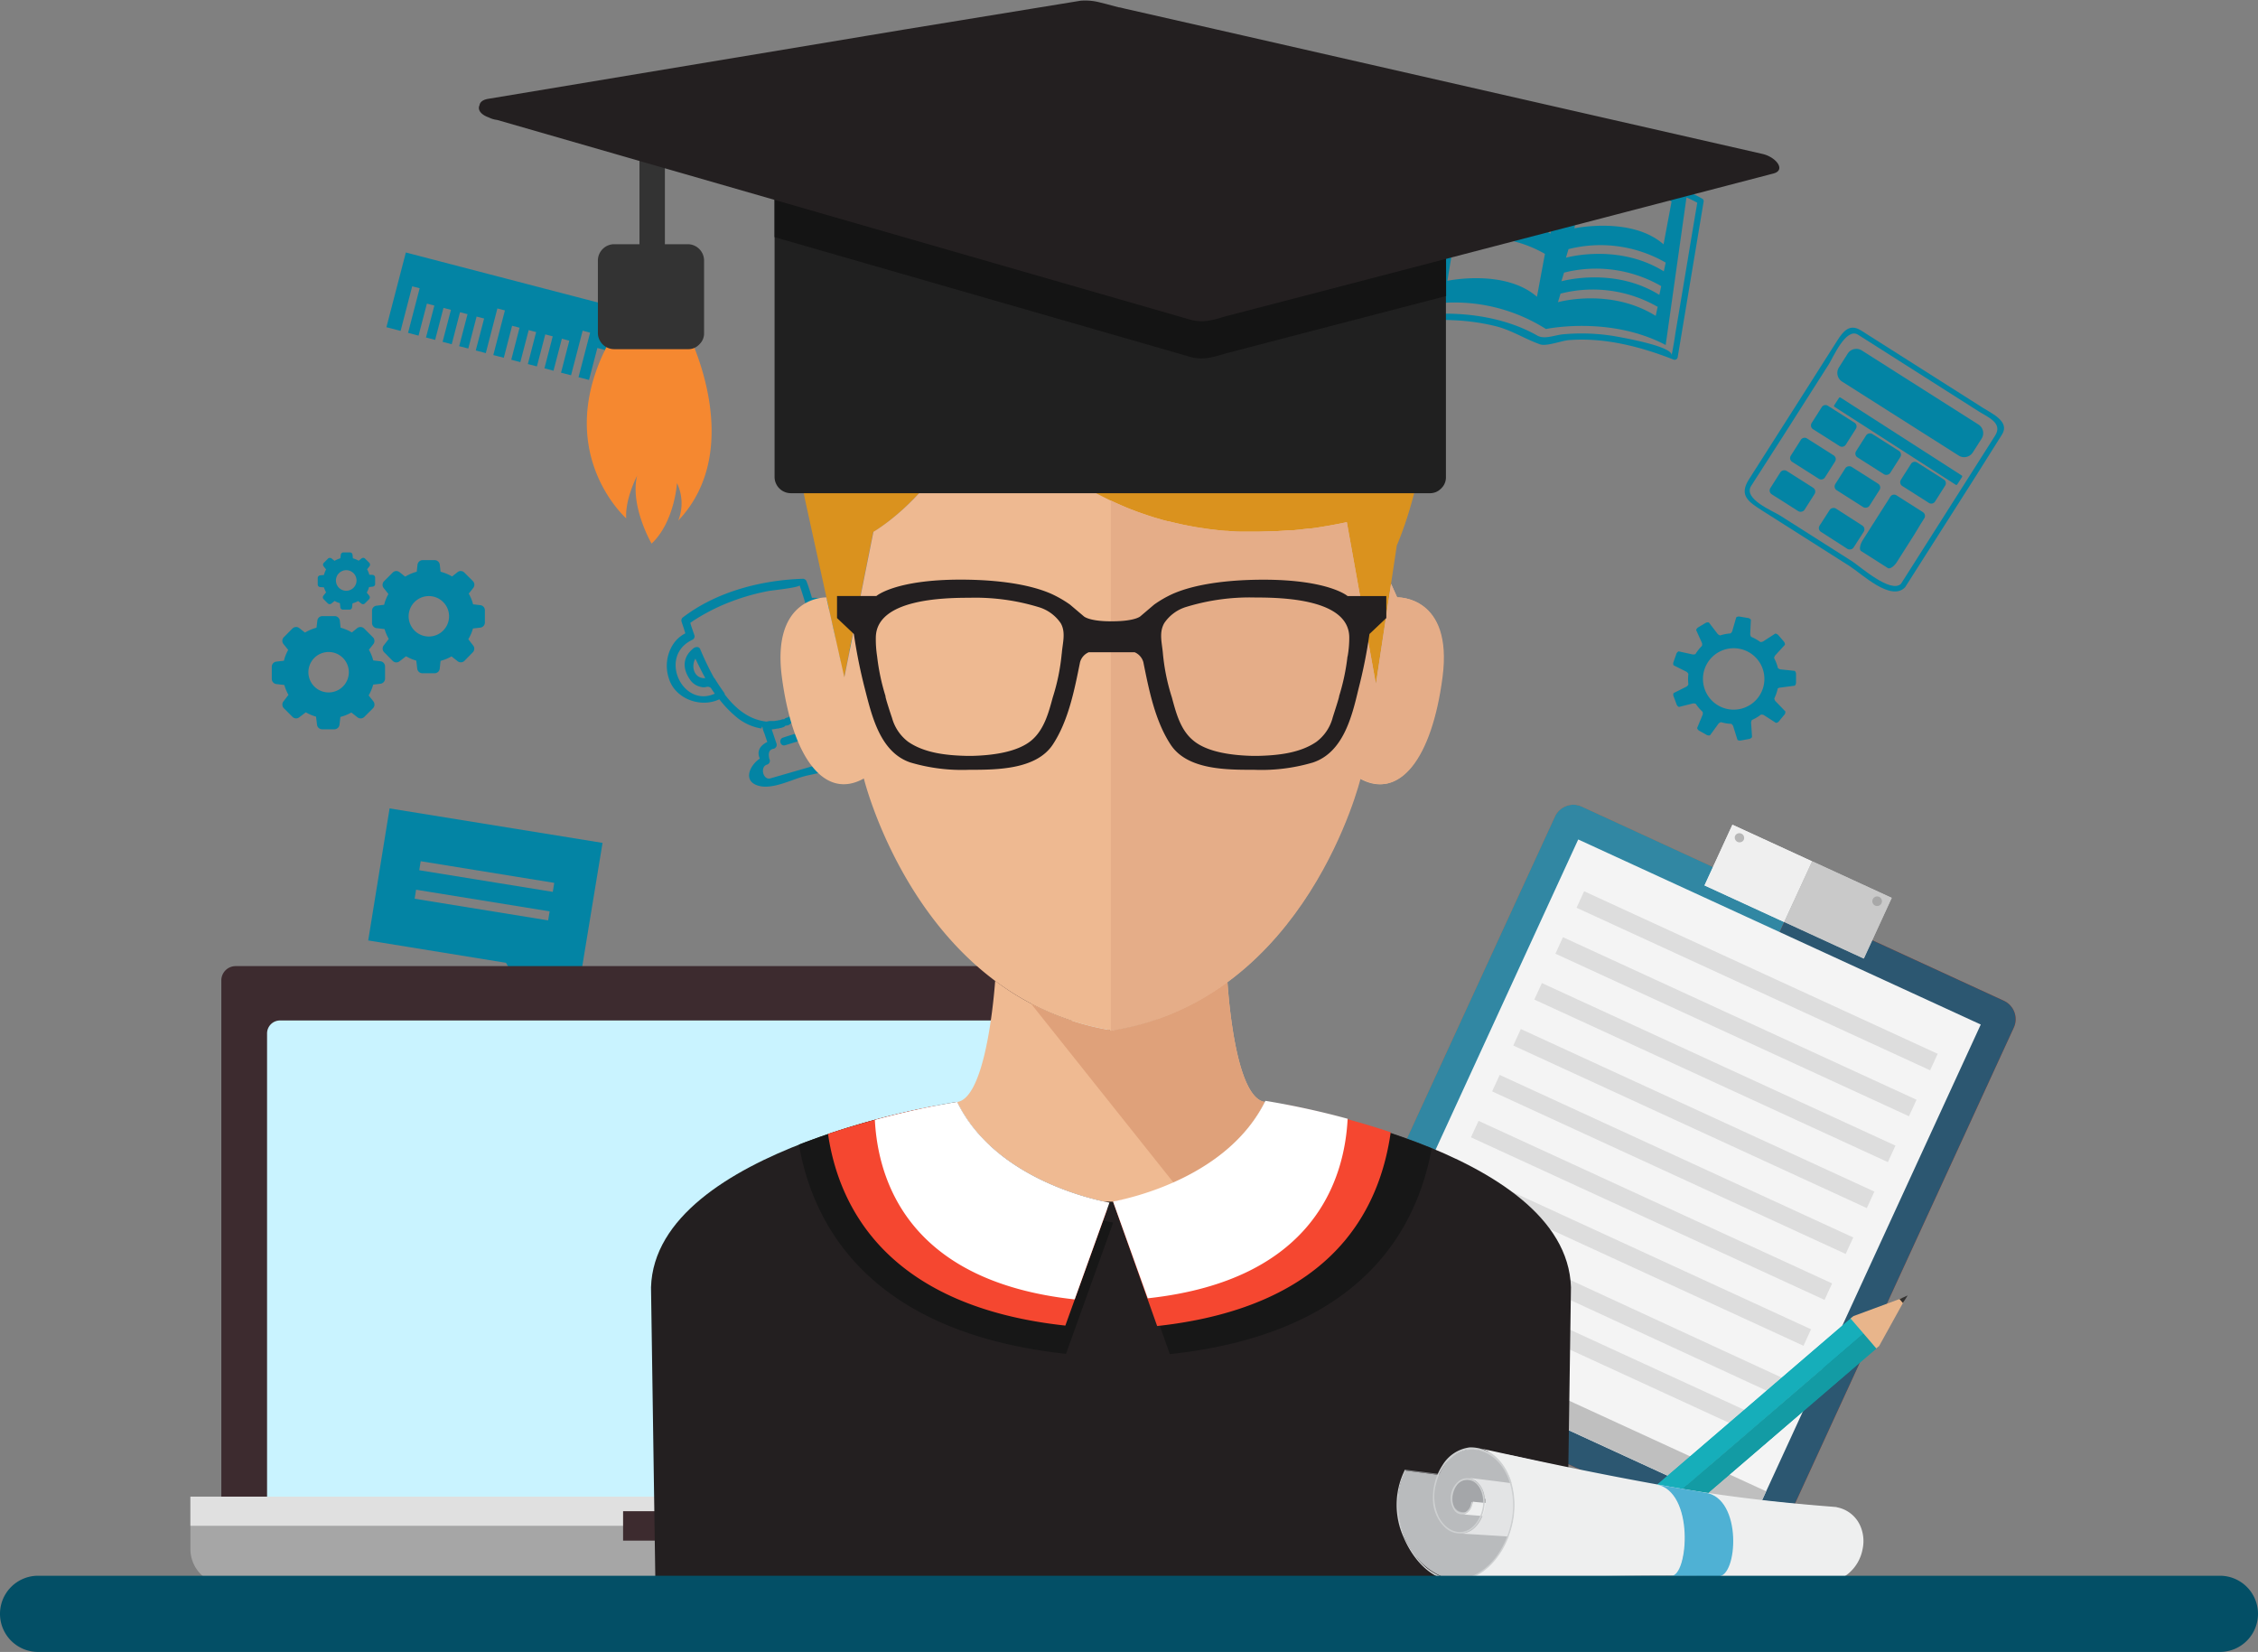 <svg xmlns="http://www.w3.org/2000/svg" viewBox="0 0 348.51 254.96"><rect x="0" y="0" width="348.51" height="254.96" fill="#808080" stroke="none"/><defs><style>.cls-1{fill:#0384a4;}.cls-2{fill:#f95f1e;}.cls-3{fill:#dc3f18;}.cls-4{fill:#3187a3;}.cls-5{fill:#2c5771;}.cls-6{fill:#f4f4f4;}.cls-7{fill:#bfbfbf;}.cls-8{fill:#ddd;}.cls-9{fill:#efefef;}.cls-10{fill:#c9c9c9;}.cls-11{fill:#b7b7b7;}.cls-12{fill:#a8a8a8;}.cls-13{fill:#e5e5e5;}.cls-14{fill:#16aeba;}.cls-15{fill:#139ba4;}.cls-16{fill:#e8b58b;}.cls-17{fill:#333231;}.cls-18{fill:#f8611b;}.cls-19{fill:#dd3e1a;}.cls-20{fill:#a6a6a6;}.cls-21{fill:#3d2b2f;}.cls-22{fill:#c9f3ff;}.cls-23{fill:#e0e0e0;}.cls-24{fill:#7e9c9b;}.cls-25{fill:#231f20;}.cls-26{fill:#171717;}.cls-27{fill:#efba92;}.cls-28{fill:#dfa17a;}.cls-29{fill:#da921e;}.cls-30{fill:#eeb991;}.cls-31{fill:#e5ad88;}.cls-32{fill:#f54730;}.cls-33{fill:#fff;}.cls-34{fill:#333;}.cls-35{fill:#f58830;}.cls-36{fill:#202020;}.cls-37{fill:#141414;}.cls-38{fill:#808082;}.cls-39{fill:#b9bbbd;}.cls-40{fill:#a4a6a9;}.cls-41{fill:#eeefef;}.cls-42{fill:#e3e4e5;}.cls-43{fill:#ced0d1;}.cls-44{fill:none;}.cls-45{fill:#ff9196;}.cls-46{fill:#4fb1d4;}.cls-47{fill:#034f66;}</style></defs><title>npworkshop02</title><g id="Layer_2" data-name="Layer 2"><g id="OBJECTS"><polygon class="cls-1" points="257.11 53.3 260.32 30.53 260.32 30.53 257.11 53.3"/><path class="cls-1" d="M262.78,30.69a18,18,0,0,0-1.86-.94c0-.25.07-.5.1-.75a.45.45,0,0,0-.21-.43,19.2,19.2,0,0,0-5.47-2.39,21.44,21.44,0,0,0-8.47-.62c-.52.06-3.56,1-3.72.9A23.45,23.45,0,0,0,224,23.09a.52.52,0,0,0-.39.44c-.2,1.14-.34.92-1.47,1.19a.51.51,0,0,0-.39.43q-2.34,12.06-4.67,24.12a.48.48,0,0,0,.57.51,30.6,30.6,0,0,1,6.56-.36,33.16,33.16,0,0,1,6.42.87c2.58.6,4.65,2,7.08,2.86,1,.34,3.34-.57,4.38-.65,5.55-.45,11.12,1,16.22,3a.48.48,0,0,0,.64-.41l4-24A.46.46,0,0,0,262.78,30.69ZM258,54.85c.23-1.37-7.37-2.72-9-3a31.33,31.33,0,0,0-7.68-.26c-1.37.11-2.91.85-4.05.2-4.86-2.76-10.88-3.64-16.4-3.32-.78,0-1.55.11-2.32.2l-.39,0,.48-2.46q1.28-6.63,2.57-13.25c.35-1.84.71-3.67,1.06-5.51.12-.59.23-1.17.35-1.76s.41-.33,1.16-.41h0l-3.87,21.81a26.36,26.36,0,0,1,18.7,3.69s9.84-2.09,18.48,2.47l3.21-22.77h0a15.93,15.93,0,0,1,1.66.81c-.07.44-.14.88-.22,1.31l-.87,5.19q-1.12,6.78-2.27,13.57C258.43,52.56,258.23,53.7,258,54.85Zm-17-11.45.4-1.32a20.12,20.12,0,0,1,15,2.08l-.29,1.35C249.09,41.13,241.06,43.4,241.06,43.4Zm14.84,4-.29,1.35c-7.06-4.39-15.09-2.11-15.09-2.11l.4-1.32A20.06,20.06,0,0,1,255.9,47.39ZM258,31.1l-1.24,6.61C251.82,33.37,243,35.24,243,35.24l1-6.06A18.8,18.8,0,0,1,258,31.1Zm-16.3,8.67.39-1.32a20.14,20.14,0,0,1,15,2.08l-.29,1.35C249.74,37.5,241.71,39.77,241.71,39.77Zm-17.5-5.83.4-1.32a20.1,20.1,0,0,1,15,2.08l-.29,1.35C232.25,31.66,224.21,33.94,224.21,33.94Zm14.25,5.25-1.23,6.61c-5-4.34-13.82-2.46-13.82-2.46l1-6.07A18.8,18.8,0,0,1,238.46,39.19Zm-13.71-8.48.4-1.31a20.12,20.12,0,0,1,15,2.07l-.3,1.35C232.79,28.44,224.75,30.71,224.75,30.71Zm.65-3.63.4-1.32a20.12,20.12,0,0,1,15,2.08l-.29,1.35C233.43,24.81,225.4,27.08,225.4,27.08Z"/><polygon class="cls-1" points="62.64 38.97 59.64 50.5 61.83 51.07 63.62 44.19 64.77 44.49 62.98 51.37 64.6 51.8 65.89 46.86 67.04 47.16 65.75 52.09 67.16 52.46 68.45 47.52 69.6 47.82 68.31 52.76 69.72 53.13 71 48.19 72.16 48.49 70.87 53.43 72.28 53.79 73.56 48.86 74.72 49.16 73.43 54.09 74.98 54.5 76.77 47.61 77.93 47.91 76.14 54.8 77.76 55.22 79.04 50.28 80.19 50.58 78.91 55.52 80.31 55.89 81.6 50.95 82.75 51.25 81.47 56.19 82.87 56.55 84.16 51.61 85.31 51.91 84.03 56.85 85.43 57.22 86.72 52.28 87.87 52.58 86.59 57.52 88.14 57.92 89.93 51.04 91.08 51.34 89.29 58.22 90.91 58.64 92.2 53.71 93.35 54.01 92.06 58.94 93.47 59.31 94.75 54.37 95.91 54.67 94.62 59.61 96.03 59.98 97.31 55.04 98.47 55.34 97.18 60.28 98.59 60.64 99.87 55.7 101.03 56.01 99.74 60.94 101.29 61.35 103.08 54.46 104.23 54.76 102.44 61.65 104.23 62.11 107.23 50.58 62.64 38.97"/><path class="cls-1" d="M89.65,150.47,93,130.09l-32.87-5.32-3.3,20.38L78.1,148.6l4.23,7.49,1.07-6.63ZM64.93,132.92l20.61,3.34-.22,1.39-20.61-3.34ZM64,138.71l.22-1.39,20.61,3.34-.23,1.39Z"/><path class="cls-1" d="M129.36,114.37a2.42,2.42,0,0,0-2.24-.19c0-1.25-1-1.51-2.28-1.39l-.41-1.2c-.5-1.46-.53-1.07.35-2.11a10.6,10.6,0,0,0,2-5.82c6.85-.79,6-11.46-1.2-11.39l-.11,0h-.15c-.24-.83-.5-1.67-.81-2.48a.62.62,0,0,0-.59-.46c-6.44.2-13.39,2-18.57,6a.59.59,0,0,0-.16.6c.07.24.62,1.81.57,1.83a4.91,4.91,0,0,0-1.85,1.65,6.13,6.13,0,0,0-.69,5.25c.94,3.21,4.93,4.65,7.8,3.27a17.82,17.82,0,0,0,2.51,2.63,8,8,0,0,0,4,1.88c.07-.37.13-.38.2,0s.19.58.29.87.27.81.41,1.21c-1.12.53-1.67,1.42-1.16,2.56-1.52,1-2.69,3.45-.25,4.18,2.1.63,4.94-.83,6.93-1.4,1.68-.49,5.14-.78,6.15-2.5A2.35,2.35,0,0,0,129.36,114.37Zm-11.06-3h0c-2.69-.29-4.78-2-6.44-4.19a.46.46,0,0,0-.08-.25q-.76-1.05-1.44-2.16a.52.52,0,0,0-.14-.16,45.64,45.64,0,0,1-2.14-4.45c-.18-.4-.7-.34-1-.13-1.75,1.4-1.75,3.18-.53,4.91a2.66,2.66,0,0,0,1.7,1.09,1.68,1.68,0,0,0,.77,0,.75.75,0,0,1,.72.15c.19.3.4.59.6.88-5,2.28-8.81-5.84-3.42-8.33a.59.59,0,0,0,.28-.69c-.17-.47-.33-.94-.49-1.41a4.28,4.28,0,0,1-.14-.5l.47-.33a31.61,31.61,0,0,1,4.08-2.23,33.77,33.77,0,0,1,7.61-2.37c.28-.06,4.83-.53,4.69-.88.36,1,.65,1.94.94,2.92a.56.56,0,0,0,.6.43.58.58,0,0,0-.31.69v0a.59.59,0,0,0,.16.28.57.57,0,0,0,0,.32v0a.58.58,0,0,0,.16.29.65.65,0,0,0,0,.34,34.18,34.18,0,0,1,.71,4.94.57.57,0,0,0,.11.31.55.55,0,0,0-.08.32v0c0,.79,1.26.79,1.23,0v0a.59.59,0,0,0-.05-.19,3.25,3.25,0,0,0,2.06-3.19s0-.07,0-.11v0A3.22,3.22,0,0,0,126,94.81a.51.51,0,0,0,0-.21v0a.58.58,0,0,0-.14-.27.69.69,0,0,0,0-.32v0a.55.55,0,0,0-.4-.42l.23,0c5.54,0,6.37,8.09,1.26,8.9,0-.79-1.21-.78-1.23,0v.06a.59.59,0,0,0,.08.31.64.64,0,0,0-.11.3,9.75,9.75,0,0,1-2.78,6.64.57.57,0,0,0-.13.21.49.49,0,0,0-.24.08l-.08.06a.74.74,0,0,0-.22.25.64.64,0,0,0-.31.09h0a.56.56,0,0,0-.23.23.83.83,0,0,0-.34.07l-.13.06a.42.42,0,0,0-.2.17.53.53,0,0,0-.28,0l-.4.13-.06,0h-.06l-.29.07-.07,0h0l-.37.06h0l-.22,0h-.39l-.07,0-.06,0Zm-9.46-6.71c-1.64.11-2.25-1.72-1.51-3C107.79,102.62,108.29,103.64,108.84,104.63Zm17.45-8.51a1.93,1.93,0,0,1,.5,3.48C126.68,98.43,126.51,97.27,126.29,96.12Zm2.14,21.23-.76.22-3.46,1-3.94,1.14-1.36.39c-1.15.33-1.63-1.8-.54-2.11a.62.62,0,0,0,.37-.91c-.21-.93,0-1.45.69-1.55a.62.62,0,0,0,.43-.76l-.75-2.22h0l.54-.07h0l.37-.07h.13l.29-.08,0,0h.07l.4-.13a.7.7,0,0,0,.33-.25.86.86,0,0,0,.44-.06l.13-.06a.53.53,0,0,0,.21-.21.55.55,0,0,0,.36-.09h0a.57.57,0,0,0,.24-.25.72.72,0,0,0,.25-.07c.2.6.4,1.19.61,1.79l-.8.24c-.74.21-1.41.44-1.81.57-.76.23-.44,1.42.32,1.18l2.35-.72c1.23-.29,2.41-.35,2.07.67a.62.62,0,0,0,.76.76l.65-.19Q128.55,114.82,128.43,117.35Z"/><path class="cls-1" d="M293.43,90.08c-1.56,1.62-6.42-2.72-7.55-3.44l-11.13-7.07C273.63,78.86,269,77,270.28,75l5-7.8,7-11c.64-1,2.64-5.72,4.5-4.54L305.41,63.5c1.33.85,3.77,1.77,2.53,3.72l-4.78,7.53-9.79,15.41c-.29.46.45.84.73.39L305,73.42l4-6.36c1.28-2-1.64-3.28-2.92-4.1L287.24,51c-1.78-1.12-2.77.16-3.66,1.55l-5.88,9.25L269.93,74c-1.59,2.51,0,3.48,2.06,4.81l13.5,8.57c1.87,1.19,6.37,5.53,8.55,3.26C294.42,90.25,293.8,89.69,293.43,90.08Z"/><path class="cls-1" d="M304.49,69.83a1.58,1.58,0,0,1-2.18.48l-18-11.42a1.58,1.58,0,0,1-.48-2.18l1.35-2.13a1.58,1.58,0,0,1,2.18-.49l18,11.43a1.57,1.57,0,0,1,.49,2.18Z"/><path class="cls-1" d="M281.58,62.61h2.91a.68.68,0,0,1,.68.68v4.88a.68.68,0,0,1-.68.68h-2.91a.69.69,0,0,1-.69-.69V63.3a.69.69,0,0,1,.69-.69Z" transform="translate(75.77 269.38) rotate(-57.57)"/><rect class="cls-1" x="287.76" y="66.97" width="4.28" height="6.25" rx="0.69" ry="0.69" transform="translate(75.26 277.19) rotate(-57.57)"/><path class="cls-1" d="M295.38,71.38h2.91a.68.68,0,0,1,.68.68v4.88a.69.69,0,0,1-.69.69h-2.91a.69.69,0,0,1-.69-.69V72.07a.68.68,0,0,1,.68-.68Z" transform="translate(74.78 285.12) rotate(-57.58)"/><path class="cls-1" d="M278.36,67.67h2.91a.69.69,0,0,1,.69.69v4.88a.68.68,0,0,1-.68.68h-2.91a.69.69,0,0,1-.69-.69V68.36a.69.69,0,0,1,.69-.69Z" transform="translate(70 269) rotate(-57.57)"/><rect class="cls-1" x="284.54" y="72.03" width="4.28" height="6.25" rx="0.69" ry="0.69" transform="translate(69.51 276.83) rotate(-57.57)"/><rect class="cls-1" x="274.51" y="72.66" width="4.28" height="6.25" rx="0.69" ry="0.69" transform="translate(64.33 268.65) rotate(-57.57)"/><rect class="cls-1" x="281.37" y="77.02" width="4.28" height="6.25" rx="0.69" ry="0.69" transform="matrix(0.54, -0.84, 0.84, 0.54, 63.83, 276.47)"/><path class="cls-1" d="M296.83,79.07l-4.12-2.62a.69.69,0,0,0-.95.21l-.5.8-1.06,1.66-2.66,4.19c-.48.76-.61,1.54-.29,1.74l4.12,2.62c.31.21,1-.25,1.45-1l2.66-4.19,1-1.66L297,80A.69.69,0,0,0,296.83,79.07Z"/><rect class="cls-1" x="291.28" y="55.35" width="1.71" height="22.61" rx="0.17" ry="0.17" transform="matrix(0.54, -0.84, 0.84, 0.54, 79.22, 277.49)"/><path class="cls-2" d="M276.69,139.46l-32.6-15A3.14,3.14,0,0,0,240,126l-36.27,78.9a3.14,3.14,0,0,0,1.54,4.14l32.6,15Z"/><path class="cls-3" d="M276.69,139.46l32.6,15a3.13,3.13,0,0,1,1.53,4.14l-36.27,78.9a3.13,3.13,0,0,1-4.13,1.54l-32.6-15Z"/><path class="cls-4" d="M276.69,139.46l-32.6-15A3.14,3.14,0,0,0,240,126l-36.27,78.9a3.14,3.14,0,0,0,1.54,4.14l32.6,15Z"/><path class="cls-5" d="M276.69,139.46l32.6,15a3.13,3.13,0,0,1,1.53,4.14l-36.27,78.9a3.13,3.13,0,0,1-4.13,1.54l-32.6-15Z"/><rect class="cls-6" x="223.06" y="140.02" width="68.38" height="83.46" transform="translate(99.41 -90.83) rotate(24.69)"/><rect class="cls-7" x="206.5" y="215.69" width="68.37" height="4.16" transform="translate(112.95 -80.62) rotate(24.69)"/><rect class="cls-8" x="241.19" y="149.96" width="60.06" height="2.8" transform="translate(88 -99.44) rotate(24.69)"/><rect class="cls-8" x="237.93" y="157.05" width="60.06" height="2.8" transform="translate(90.66 -97.43) rotate(24.69)"/><rect class="cls-8" x="234.67" y="164.14" width="60.06" height="2.8" transform="translate(93.33 -95.43) rotate(24.69)"/><rect class="cls-8" x="231.42" y="171.22" width="60.06" height="2.8" transform="translate(95.99 -93.41) rotate(24.69)"/><rect class="cls-8" x="228.16" y="178.31" width="60.06" height="2.8" transform="translate(98.65 -91.41) rotate(24.69)"/><rect class="cls-8" x="224.9" y="185.4" width="60.06" height="2.8" transform="translate(101.31 -89.4) rotate(24.69)"/><rect class="cls-8" x="221.64" y="192.48" width="60.06" height="2.8" transform="translate(103.98 -87.39) rotate(24.69)"/><rect class="cls-8" x="218.39" y="199.57" width="60.06" height="2.8" transform="matrix(0.91, 0.42, -0.42, 0.91, 106.64, -85.38)"/><rect class="cls-8" x="215.13" y="206.66" width="60.06" height="2.8" transform="translate(109.3 -83.38) rotate(24.69)"/><rect class="cls-9" x="264.63" y="129.63" width="13.52" height="10.31" transform="translate(81.1 -101.03) rotate(24.69)"/><rect class="cls-10" x="276.92" y="135.27" width="13.52" height="10.31" transform="translate(482.77 386.52) rotate(-155.31)"/><rect class="cls-9" x="264.63" y="129.63" width="13.52" height="10.31" transform="translate(81.1 -101.03) rotate(24.69)"/><rect class="cls-10" x="276.92" y="135.27" width="13.52" height="10.31" transform="translate(482.77 386.52) rotate(-155.31)"/><path class="cls-11" d="M269.13,129.64a.74.74,0,0,1-1.34-.61.74.74,0,0,1,1-.36A.73.73,0,0,1,269.13,129.64Z"/><path class="cls-12" d="M290.39,139.42a.74.74,0,1,1-.36-1A.74.74,0,0,1,290.39,139.42Z"/><path class="cls-13" d="M251.34,237l-.9-1.05a1.68,1.68,0,0,0-2.36-.09l-3.49,3a1.67,1.67,0,0,0-.27,2.34l.9,1.05Z"/><path class="cls-10" d="M251.34,237l.9,1.05a1.67,1.67,0,0,1-.26,2.34l-3.5,3a1.67,1.67,0,0,1-2.35-.08l-.91-1.06Z"/><path class="cls-13" d="M251.34,237l-.9-1.05a1.68,1.68,0,0,0-2.36-.09l-3.49,3a1.67,1.67,0,0,0-.27,2.34l.9,1.05Z"/><path class="cls-10" d="M251.34,237l.9,1.05a1.67,1.67,0,0,1-.26,2.34l-3.5,3a1.67,1.67,0,0,1-2.35-.08l-.91-1.06Z"/><rect class="cls-14" x="241.67" y="219.64" width="51.47" height="3.05" transform="translate(-79.55 227.63) rotate(-40.66)"/><rect class="cls-15" x="243.65" y="221.95" width="51.47" height="3.04" transform="translate(-80.57 229.48) rotate(-40.66)"/><rect class="cls-14" x="241.67" y="219.64" width="51.47" height="3.05" transform="translate(-79.55 227.63) rotate(-40.66)"/><rect class="cls-15" x="243.65" y="221.95" width="51.47" height="3.04" transform="translate(-80.57 229.48) rotate(-40.66)"/><polygon class="cls-16" points="286.06 203.13 285.63 203.5 289.6 208.12 290.03 207.75 293.92 200.72 293.76 200.53 293.6 200.34 286.06 203.13"/><polygon class="cls-17" points="293.18 200.5 294.44 199.94 293.7 201.11 293.18 200.5"/><rect class="cls-18" x="247.23" y="236.36" width="1.42" height="3.04" transform="translate(-95.15 219.05) rotate(-40.67)"/><rect class="cls-19" x="249.21" y="238.67" width="1.42" height="3.04" transform="translate(-96.17 220.9) rotate(-40.67)"/><rect class="cls-18" x="247.23" y="236.36" width="1.42" height="3.04" transform="translate(-95.15 219.05) rotate(-40.67)"/><rect class="cls-19" x="249.21" y="238.67" width="1.42" height="3.04" transform="translate(-96.17 220.9) rotate(-40.67)"/><path class="cls-1" d="M43.88,105.72a7.38,7.38,0,0,0,.64,1.53l-.77,1a.81.81,0,0,0,.06,1.06l1.33,1.33a.79.79,0,0,0,1.06.06l1-.76a7.08,7.08,0,0,0,1.58.67l.15,1.24a.8.8,0,0,0,.79.71h1.89a.8.8,0,0,0,.79-.71l.14-1.2a6.88,6.88,0,0,0,1.69-.68l.94.74a.81.81,0,0,0,1.06-.06l1.33-1.33a.81.81,0,0,0,.07-1.07l-.73-.92a7,7,0,0,0,.7-1.67l1.12-.13a.8.8,0,0,0,.71-.79v-1.89a.81.81,0,0,0-.71-.79l-1.11-.13a7.15,7.15,0,0,0-.67-1.65l.68-.86a.79.79,0,0,0-.06-1.06L56.2,97a.81.81,0,0,0-1.06-.06l-.83.67a7,7,0,0,0-1.74-.73l-.12-1.08a.8.8,0,0,0-.8-.71H49.77a.78.78,0,0,0-.79.71l-.13,1.08a7.15,7.15,0,0,0-1.78.75l-.87-.69a.81.81,0,0,0-1.06.06l-1.33,1.34a.8.8,0,0,0-.06,1.06l.73.91a6.46,6.46,0,0,0-.66,1.67l-1.16.13a.8.8,0,0,0-.71.79v1.89a.8.8,0,0,0,.71.79Zm6.83-5.09a3.12,3.12,0,1,1-3.11,3.11A3.12,3.12,0,0,1,50.71,100.63Z"/><path class="cls-1" d="M59.35,97.09A7.53,7.53,0,0,0,60,98.61l-.77,1a.81.81,0,0,0,.06,1.06L60.61,102a.8.8,0,0,0,1.06.06l1-.77a7.08,7.08,0,0,0,1.58.67l.15,1.25a.8.8,0,0,0,.79.7h1.89a.8.8,0,0,0,.79-.7L68,102a7.32,7.32,0,0,0,1.69-.69l.94.74a.8.8,0,0,0,1.06-.06L73,100.65a.8.8,0,0,0,0-1.06l-.72-.93A6.7,6.7,0,0,0,73,97l1.13-.13a.81.81,0,0,0,.71-.8V94.19a.79.79,0,0,0-.71-.79l-1.11-.13a7,7,0,0,0-.67-1.65l.68-.86A.8.8,0,0,0,73,89.7l-1.33-1.33a.78.78,0,0,0-1.06-.06l-.83.66A7.38,7.38,0,0,0,68,88.24l-.12-1.08a.81.81,0,0,0-.8-.71H65.24a.81.81,0,0,0-.8.71l-.12,1.08a6.83,6.83,0,0,0-1.78.76l-.87-.69a.79.79,0,0,0-1.06.06L59.28,89.7a.8.8,0,0,0-.06,1.06l.73.92a6.26,6.26,0,0,0-.66,1.66l-1.16.14a.78.78,0,0,0-.71.79v1.88a.8.8,0,0,0,.71.8ZM66.18,92a3.12,3.12,0,1,1-3.11,3.11A3.12,3.12,0,0,1,66.18,92Z"/><path class="cls-1" d="M50,90.65a3.51,3.51,0,0,0,.33.77l-.4.5a.41.41,0,0,0,0,.54l.68.68a.41.41,0,0,0,.55,0l.49-.39a3.23,3.23,0,0,0,.81.34l.07.64a.4.4,0,0,0,.41.36h1a.4.4,0,0,0,.4-.36l.07-.61a4.06,4.06,0,0,0,.87-.35l.48.38a.41.41,0,0,0,.54,0l.68-.68a.41.41,0,0,0,0-.54l-.37-.47a3.71,3.71,0,0,0,.35-.85l.58-.07a.4.4,0,0,0,.36-.4v-1a.42.42,0,0,0-.36-.41L57,88.7a3.44,3.44,0,0,0-.34-.84l.35-.44a.44.44,0,0,0,0-.55l-.68-.67a.41.41,0,0,0-.54,0l-.43.34a3.89,3.89,0,0,0-.89-.37l-.06-.55a.4.4,0,0,0-.4-.36H53a.4.4,0,0,0-.4.36l-.07.55a3.77,3.77,0,0,0-.9.39l-.44-.36a.43.43,0,0,0-.55,0l-.68.68a.41.41,0,0,0,0,.54l.37.47a3.49,3.49,0,0,0-.33.85l-.6.06a.42.42,0,0,0-.36.41v1a.4.4,0,0,0,.36.4ZM53.45,88a1.59,1.59,0,1,1-1.6,1.59A1.6,1.6,0,0,1,53.45,88Z"/><path class="cls-1" d="M274.81,106.12l2.21-.29a.73.73,0,0,0,.19-.48v-.67s0-.38,0-.67a.68.68,0,0,0-.2-.47l-2.22-.23a.86.86,0,0,1-.38-.21,6.89,6.89,0,0,0-.58-1.53.86.86,0,0,1,.16-.41l1.5-1.64a.66.66,0,0,0-.15-.49l-.44-.51-.44-.51a.71.71,0,0,0-.46-.22L272.13,99a1,1,0,0,1-.43.09,6.58,6.58,0,0,0-1.42-.8.84.84,0,0,1-.14-.41c0-.24.1-2.23.1-2.23a.67.67,0,0,0-.44-.27l-.66-.11-.66-.11a.67.67,0,0,0-.5.12s-.56,1.91-.62,2.14a.83.83,0,0,1-.27.34,7.08,7.08,0,0,0-1.6.31,1,1,0,0,1-.38-.23l-1.35-1.76a.71.71,0,0,0-.51.06l-.58.35-.57.34a.71.71,0,0,0-.31.41l.9,2a.9.9,0,0,1,0,.44,7,7,0,0,0-1,1.26.88.88,0,0,1-.43.07l-2.17-.48a.68.68,0,0,0-.35.37c-.09.28-.22.64-.22.64s-.13.36-.22.63a.67.67,0,0,0,0,.51l2,1a.87.87,0,0,1,.29.33,7.39,7.39,0,0,0,0,1.63.86.86,0,0,1-.28.33l-2,1a.69.69,0,0,0,0,.51l.24.63.23.63a.68.68,0,0,0,.36.37l2.16-.54a.93.93,0,0,1,.44.07,6.84,6.84,0,0,0,1.05,1.23.81.81,0,0,1,0,.44l-.85,2.06a.67.67,0,0,0,.31.4c.25.15.59.33.59.33l.58.33a.71.71,0,0,0,.51.06s1.18-1.61,1.31-1.8a1,1,0,0,1,.38-.23c.26.07.52.13.79.18a7.4,7.4,0,0,0,.81.08.84.84,0,0,1,.28.34l.67,2.13a.68.68,0,0,0,.5.1l.66-.12.66-.12a.74.74,0,0,0,.43-.29s-.13-2-.15-2.22a1,1,0,0,1,.13-.42,6.8,6.8,0,0,0,1.4-.83,1,1,0,0,1,.44.08l1.87,1.2a.68.68,0,0,0,.46-.24l.42-.52.43-.51a.71.71,0,0,0,.14-.5l-1.54-1.6a.86.86,0,0,1-.16-.41,7,7,0,0,0,.53-1.54A.94.94,0,0,1,274.81,106.12Zm-2.55-.56a4.74,4.74,0,1,1-3.91-5.45A4.73,4.73,0,0,1,272.26,105.56Z"/><path class="cls-20" d="M29.39,231v8.08a5.51,5.51,0,0,0,5.51,5.51H178.83a5.51,5.51,0,0,0,5.5-5.51V231Z"/><path class="cls-21" d="M178.83,231V151.32a2.21,2.21,0,0,0-2.21-2.21H36.37a2.21,2.21,0,0,0-2.21,2.21V231Z"/><path class="cls-22" d="M171.06,231v-71.5a2,2,0,0,0-2-2H43.22a2,2,0,0,0-2,2V231Z"/><rect class="cls-23" x="29.39" y="230.99" width="154.94" height="4.5"/><rect class="cls-21" x="96.17" y="233.24" width="27.6" height="4.54"/><rect class="cls-24" x="128.59" y="199.05" width="30.48" height="14.08"/><rect class="cls-24" x="128.57" y="215.03" width="30.52" height="2.67"/><rect class="cls-24" x="128.57" y="219.57" width="30.52" height="2.67"/><rect class="cls-24" x="128.58" y="224.23" width="30.52" height="2.67"/><path class="cls-25" d="M195.22,170.06c-5.85,12-21.47,14.69-23.78,15.1-2.31-.41-17.86-3.09-23.71-15.1,0,0-46.58,7-47.25,28.62l.67,45.26,70.33-.67,70.33.67.66-45.26C241.81,177.05,195.22,170.06,195.22,170.06Z"/><path class="cls-26" d="M142,171.15a122.77,122.77,0,0,0-18.69,5.51c2.18,12.51,10.91,29,41.22,32.29l7.28-20.25C168.09,188,150.74,184.1,142,171.15Z"/><path class="cls-26" d="M180.56,209c29.73-3.22,38.09-19.31,40.42-31.75a118,118,0,0,0-18.86-5.79c-8.8,12.53-25.56,15.16-29.25,15.86Z"/><path class="cls-27" d="M189.45,151.55A40.54,40.54,0,0,1,171.93,159v.1l-.27-.05-.28.05V159a40.56,40.56,0,0,1-17.78-7.62c-.32,4.29-1.75,18.14-5.87,18.7,5.27,10.81,18.42,14.46,22.68,15.38h2.13c4.26-.92,17.42-4.57,22.68-15.38C190.92,169.48,189.69,155.11,189.45,151.55Z"/><path class="cls-28" d="M195.22,170.06c-4.3-.58-5.53-14.95-5.77-18.51A40.54,40.54,0,0,1,171.93,159v.1l-.27-.05-.28.05V159a40.47,40.47,0,0,1-12.29-4.15h0l22.1,27.75C186.32,180.28,192.13,176.41,195.22,170.06Z"/><path class="cls-29" d="M206.37,31.47c-.6-.48-1.21-.94-1.82-1.38l-.28-.21c-.59-.42-1.19-.82-1.79-1.2l-.35-.22c-.61-.38-1.22-.75-1.85-1.11a1.71,1.71,0,0,1-.23-.13c-.64-.35-1.27-.69-1.92-1l-.11-.05c-.65-.33-1.32-.63-2-.93l-.31-.13c-.65-.28-1.31-.55-2-.8l-.3-.11c-.68-.26-1.37-.5-2.06-.73l-.09,0c-.71-.23-1.42-.44-2.14-.64l-.11,0c-.71-.2-1.42-.37-2.13-.54l-.24-.05c-.71-.16-1.42-.31-2.13-.44l-.16,0c-1.5-.27-3-.48-4.48-.63h0c-.75-.08-1.49-.13-2.22-.18h-.11C159.32,19.82,142.82,27.4,143,36.46c0,0-27.2,2.5-18.47,41.93l5.74,26.2,4.49-22.46s13-7.49,15.73-23.46a49.42,49.42,0,0,0,22,19.14l.19.08c.55.25,1.1.48,1.67.71l.16.06c.54.21,1.09.42,1.65.61l.18.06c.58.21,1.18.4,1.78.59l.28.08c.59.18,1.18.35,1.79.5l.1,0c.62.16,1.26.31,1.91.45l.37.08c1.3.27,2.64.5,4,.68l.42.05c.69.09,1.39.16,2.1.22h.21c.66,0,1.33.09,2,.12l.44,0c.73,0,1.46,0,2.21,0h.39l2.05-.06h.41c.77,0,1.55-.09,2.34-.16l.51,0c.73-.07,1.47-.15,2.23-.25l.29,0c.82-.1,1.65-.23,2.49-.38l.59-.1q1.29-.23,2.61-.51l4.49,25,3.24-21.46S230.58,50.93,206.37,31.47Z"/><path class="cls-30" d="M215.64,92.2l-.94-2.09-2.34,15.48-4.49-25q-1.32.28-2.61.51l-.59.1c-.84.15-1.67.28-2.49.38l-.29,0c-.76.1-1.5.18-2.23.25l-.51,0c-.79.06-1.57.12-2.34.16h-.41l-2.05.06H194c-.75,0-1.48,0-2.21,0l-.44,0c-.67,0-1.34-.07-2-.12h-.21c-.71-.06-1.41-.13-2.1-.22l-.42-.05c-1.39-.18-2.73-.41-4-.68l-.37-.08c-.65-.14-1.29-.29-1.91-.45l-.1,0c-.61-.15-1.2-.32-1.79-.5l-.28-.08c-.6-.19-1.2-.38-1.78-.59l-.18-.06c-.56-.19-1.11-.4-1.65-.61l-.16-.06c-.57-.23-1.12-.46-1.67-.71l-.19-.08c-.55-.24-1.09-.49-1.61-.75a49.16,49.16,0,0,1-20.39-18.39c-2.75,16-15.73,23.46-15.73,23.46l-4.49,22.46L127.54,92.2c-1.08,0-8.4.59-6.86,12.31,1.67,12.64,6.66,19,12.65,15.64,0,0,8.23,33.84,38,38.83v.1l.28-.05.27.05V159c29.83-5,38-38.83,38-38.83,6,3.33,11-3,12.65-15.64S215.64,92.2,215.64,92.2Z"/><path class="cls-31" d="M210,120.15c6,3.33,11-3,12.65-15.64s-7-12.31-7-12.31l-.94-2.09-2.34,15.48-4.49-25q-1.32.28-2.61.51l-.59.1c-.84.15-1.67.28-2.49.38l-.29,0c-.76.1-1.5.18-2.23.25l-.51,0c-.79.06-1.57.12-2.34.16h-.41l-2.05.06H194c-.75,0-1.48,0-2.21,0l-.44,0c-.67,0-1.34-.07-2-.12h-.21c-.71-.06-1.41-.13-2.1-.22l-.42-.05c-1.39-.18-2.73-.41-4-.68l-.37-.08c-.65-.14-1.29-.29-1.91-.45l-.1,0c-.61-.15-1.2-.32-1.79-.5l-.28-.08c-.6-.19-1.2-.38-1.78-.59l-.18-.06c-.56-.19-1.11-.4-1.65-.61l-.16-.06c-.57-.23-1.12-.46-1.67-.71l-.19-.08c-.37-.16-.73-.34-1.09-.51V159h0v.1l.28-.05.27.05V159C201.76,154,210,120.15,210,120.15Z"/><path class="cls-32" d="M144.17,170.7A132.73,132.73,0,0,0,127.8,175c1.62,11.17,9,26.6,36.63,29.59l6.44-17.91C167.52,186.08,151.78,182.55,144.17,170.7Z"/><path class="cls-33" d="M147.73,170.06a127.18,127.18,0,0,0-12.7,2.78c.47,9.27,5.15,24.93,30.84,27.71l5.37-14.94C168.25,185.05,153.41,181.71,147.73,170.06Z"/><path class="cls-32" d="M214.65,174.75a130.81,130.81,0,0,0-16.34-4.27c-7.6,11.89-23.16,14.33-26.51,15l6.8,19.18C206.35,201.62,213.06,185.93,214.65,174.75Z"/><path class="cls-33" d="M195.3,169.9A125.65,125.65,0,0,1,208,172.67c-.47,9.28-5.15,24.93-30.85,27.71l-5.36-14.94C174.78,184.88,189.62,181.54,195.3,169.9Z"/><rect class="cls-34" x="98.7" y="15.16" width="3.92" height="25.22"/><path class="cls-35" d="M96.65,80S84.32,69.14,94.78,51.4h11.39s9.16,17.74-1.49,28.95a7.21,7.21,0,0,0-.19-5.79s-.37,6-3.92,9.34c0,0-3.36-5.79-2.24-10.46C98.33,73.44,96.46,77,96.65,80Z"/><path class="cls-34" d="M106.17,37.69H94.78a2.53,2.53,0,0,0-2.5,2.5V51.4a2.52,2.52,0,0,0,2.5,2.49h11.39a2.28,2.28,0,0,0,1.7-.67l.06-.06.07-.07a2.32,2.32,0,0,0,.67-1.69V40.19A2.53,2.53,0,0,0,106.17,37.69Z"/><path class="cls-36" d="M220.68,24.06H122.05a2.52,2.52,0,0,0-2.5,2.49V73.63a2.52,2.52,0,0,0,2.5,2.49h98.63a2.32,2.32,0,0,0,1.69-.67l.07-.06.06-.07a2.32,2.32,0,0,0,.67-1.69V26.55A2.51,2.51,0,0,0,220.68,24.06Z"/><path class="cls-37" d="M223.17,26.55a2.51,2.51,0,0,0-2.49-2.49H122.05a2.52,2.52,0,0,0-2.5,2.49V36.6l33.74,9.72,30.34,8.74c2.36.68,4.19-.16,6-.63l13.57-3.54,20-5.2Z"/><path class="cls-25" d="M272,23.75,192,5.51,173.56,1.32l-.73-.18-.12,0-2-.53,0,0-.78-.19h0a8.93,8.93,0,0,0-3.14-.31L139.37,4.59l-64,10.66c-.9.15-1.3.54-1.36,1-.3.62.08,1.4,1.44,1.88a3.75,3.75,0,0,0,1.28.38l76.58,22.07,30.34,8.74c2.36.68,4.19-.16,6-.63l13.57-3.53,70.49-18.38C275.7,26.27,274.15,24.23,272,23.75Z"/><path class="cls-25" d="M208,92s-2.89-2.53-13-2.53c-4.29,0-10,.43-14,2.19a17.24,17.24,0,0,0-2.86,1.65h0L176,95.13s-.8.73-4.13.76h-.45c-3.32,0-4.13-.76-4.13-.76l-2.16-1.83h0a17.76,17.76,0,0,0-2.87-1.65c-4-1.76-9.67-2.19-14-2.19-10.12,0-13,2.53-13,2.53h-6.07v3.4l2.6,2.46a80.18,80.18,0,0,0,1.72,8.54c1.08,4.23,2.38,9.73,7,11.29a28,28,0,0,0,9.1,1.13c4.14,0,10.27,0,12.86-3.86,2.44-3.68,3.37-8.49,4.23-12.75a2.34,2.34,0,0,1,1.34-1.53h7.09a2.34,2.34,0,0,1,1.34,1.53c.86,4.26,1.8,9.07,4.23,12.75,2.59,3.91,8.72,3.86,12.86,3.86a28,28,0,0,0,9.1-1.13c4.65-1.56,6-7.06,7-11.29a77.73,77.73,0,0,0,1.71-8.54l2.6-2.46V92Zm-44.13,8.88a31.77,31.77,0,0,1-1.38,6.75c-.64,2.36-1.33,5-3.31,6.66-2.26,1.87-6.23,2.29-9,2.37l-.56,0-.55,0c-3-.08-6.36-.43-8.88-2.16a6.88,6.88,0,0,1-2.51-3.7c-.08-.21-1.11-3.31-1-3.34a33.11,33.11,0,0,1-1.3-6.15,17.2,17.2,0,0,1-.2-3c.16-5.83,10.35-6.05,14.45-6.05a33.51,33.51,0,0,1,10.64,1.43,6.29,6.29,0,0,1,3.45,2.5C164.54,97.63,164,99.25,163.88,100.87Zm44.11.43a33.11,33.11,0,0,1-1.3,6.15c.09,0-.95,3.13-1,3.34a6.82,6.82,0,0,1-2.51,3.7c-2.52,1.73-5.9,2.08-8.88,2.16l-.55,0-.56,0c-2.81-.08-6.78-.5-9-2.37-2-1.63-2.67-4.3-3.31-6.66a31.77,31.77,0,0,1-1.38-6.75c-.13-1.62-.65-3.24.22-4.73a6.29,6.29,0,0,1,3.45-2.5,33.51,33.51,0,0,1,10.64-1.43c4.11,0,14.3.22,14.45,6.05A16.3,16.3,0,0,1,208,101.3Z"/><polygon class="cls-38" points="216.98 226.98 275.7 234.45 275.59 234.35 216.82 226.82 216.98 226.98"/><path class="cls-39" d="M216.74,227.43c.16-.31.12-.47.4-.43l.54.07,2.13.27,7.63,1,10.66,1.36L250,231.18l11.35,1.44,9,1.15,4.91.62.42.06c-2.64,3.86,1.3,9.71,5.68,9.73-7.27-.88-16-.91-24.1-1s-28.25.54-30.26.52a13.47,13.47,0,0,1-4.43-.37A10.72,10.72,0,0,1,217,237.7a12,12,0,0,1-.3-10.27Z"/><path class="cls-39" d="M223.37,225.56a5,5,0,0,1,4-1.89c.84.06,1.69.26,2.53.39l3,.49c2,.33,13.77,3.32,25.52,5.24,11.31,1.84,22.61,2.6,25,3a4,4,0,0,0-4.44,3.28A3.2,3.2,0,0,0,281.7,240l-24.1-1.54-24.1-1.54-6-.38c-.84-.06-1.73,0-2.56-.18a3.08,3.08,0,0,1-1.39-.56,6.14,6.14,0,0,1-2.05-6,8.46,8.46,0,0,1,1.9-4.27Z"/><path class="cls-40" d="M224.91,229.1a2,2,0,0,1,1.68-.73l2.9.37,6,.75,12,1.51,24,3,11.14,1.4a1.61,1.61,0,0,0-1.7,1.47,1.26,1.26,0,0,0,1.07,1.4l-24.09-2.09-24.08-2.09-5.17-.45-2.53-.22a2.36,2.36,0,0,1-1-.21c-1.45-.79-1-3.11-.16-4.13C224.92,229.09,224.9,229.12,224.91,229.1Z"/><path class="cls-41" d="M226.18,233.59a1.83,1.83,0,0,0,.83-.82c0-.07.38-1,.3-1h.05l.43.05,2,.19,7.57.76,10.74,1.08,11.94,1.2,11.15,1.11,8.36.84,3.6.36c.06,0,0,.16,0,.2a1.14,1.14,0,0,1-1,.88c-.48,0-1-.08-1.44-.12l-1.56-.13-3-.26-12.05-1-24.09-2-14.33-1.21a1.36,1.36,0,0,0,.6-.1C226.27,233.54,226.08,233.63,226.18,233.59Z"/><path class="cls-42" d="M229.14,231.32c0-1.39-1-3-2.48-3.23,3.92.45,7.84,1,11.76,1.51l12,1.53,24,3.07,6,.77c.81.1,1.67.14,2.46.32a2,2,0,0,1,1.1.69,2.67,2.67,0,0,1-2.23,4.18l-3.22-.2-8.11-.49-11-.68-12-.74-11-.68-8-.5-3.14-.19h0c2.67.16,4.16-3.1,4-5.36Z"/><path class="cls-43" d="M231.6,225.65a5.86,5.86,0,0,0-4.76-2.26,5.75,5.75,0,0,0-4.2,2.75,9,9,0,0,0-1.47,5.12,6,6,0,0,0,2.07,4.67,3.38,3.38,0,0,0,2.46.73,3.5,3.5,0,0,0,2.16-1.27,5.61,5.61,0,0,0,1.1-5,3.36,3.36,0,0,0-1.54-2,2.08,2.08,0,0,0-2.3.23,3.41,3.41,0,0,0-.59,4.57,1.44,1.44,0,0,0,1.92.3,2.3,2.3,0,0,0,.86-1.64.57.57,0,0,0-.22,0,2.66,2.66,0,0,1-.12.56,1.72,1.72,0,0,1-.86,1,1.46,1.46,0,0,1-1.78-1c-.63-1.46.25-4,2.1-4s2.61,2.21,2.49,3.75-1.06,3.63-2.78,4.16-3.25-.66-4-2.07a7.28,7.28,0,0,1-.48-5.27,7.56,7.56,0,0,1,2.89-4.42,4.71,4.71,0,0,1,4.78-.33c3.43,1.64,4.53,6,4.12,9.5s-2.24,7.41-5.56,9.19a6.58,6.58,0,0,1-5.1.54,9,9,0,0,1-4.27-3.27A13.21,13.21,0,0,1,216,229.67a9.89,9.89,0,0,1,.52-1.68,7.49,7.49,0,0,1,.38-.81c.11-.22.11-.2-.05-.35a12.12,12.12,0,0,0-.18,10.5c1.36,3.24,4.21,6.65,8,6.66s6.77-3.24,8.09-6.57,1.52-7.52-.41-10.74a9.15,9.15,0,0,0-.73-1Z"/><path class="cls-44" d="M224.62,244c11.73.07,23.65-.89,35.37-.82,7.21.05,14.21,1.13,21.41,1.18a6.09,6.09,0,0,0,1-.09,5.14,5.14,0,0,0,1-.28,4.9,4.9,0,0,0,.95-.46,5.4,5.4,0,0,0,.89-.64,7,7,0,0,0,.89-.92,7.18,7.18,0,0,0,.69-1.09,7.9,7.9,0,0,0,.48-1.2,8,8,0,0,0,.25-1.31,5.88,5.88,0,0,0,0-1.26,5.65,5.65,0,0,0-.28-1.18,5,5,0,0,0-.52-1.06,4.89,4.89,0,0,0-.72-.91l-54.45-8.3a8.31,8.31,0,0,1,1,1.55,10.29,10.29,0,0,1,.72,1.85,11.59,11.59,0,0,1,.38,2.08,12,12,0,0,1,0,2.24,14.67,14.67,0,0,1-.4,2.31,13.61,13.61,0,0,1-.74,2.15,12.13,12.13,0,0,1-1,1.92,11.18,11.18,0,0,1-1.31,1.65,9.07,9.07,0,0,1-1.3,1.13,7.21,7.21,0,0,1-1.38.81,7,7,0,0,1-1.44.49A6.71,6.71,0,0,1,224.62,244Z"/><path class="cls-41" d="M283.49,232.63a4.93,4.93,0,0,1,3.66,2.93,5.86,5.86,0,0,1,.32,3.58,6.4,6.4,0,0,1-6.09,5.21c-.51,0-10.08-1.1-21.39-1.18-15.81-.1-34.81.82-35.37.82,3.85,0,6.79-3.23,8.11-6.56a13,13,0,0,0,.43-9c-.82-2.36-2.62-4.6-5.2-5,.58.1,17.56,4,32.67,6.52,11.73,1.94,22.43,2.58,22.86,2.66Z"/><path class="cls-45" d="M259.36,241.87a10.32,10.32,0,0,0,.73-3.09,15.46,15.46,0,0,0,0-3.19,12.24,12.24,0,0,0-.75-3.09,6,6,0,0,0-1.82-2.58,6.31,6.31,0,0,1,1.78,2.6,12.91,12.91,0,0,1,.72,3.08,16,16,0,0,1,0,3.17,13.49,13.49,0,0,1-.23,1.57A9,9,0,0,1,259.36,241.87Z"/><path class="cls-46" d="M263.19,230.38c5.83.82,5,13.13,2,12.9-1.69,0-7-.06-7.26-.06,2.65.1,3.68-13.12-2.34-14.12C255.59,229.1,262.35,230.25,263.19,230.38Z"/><path class="cls-47" d="M342.63,243.2H5.88a5.88,5.88,0,0,0,0,11.76H342.63a5.88,5.88,0,0,0,0-11.76Z"/></g></g></svg>